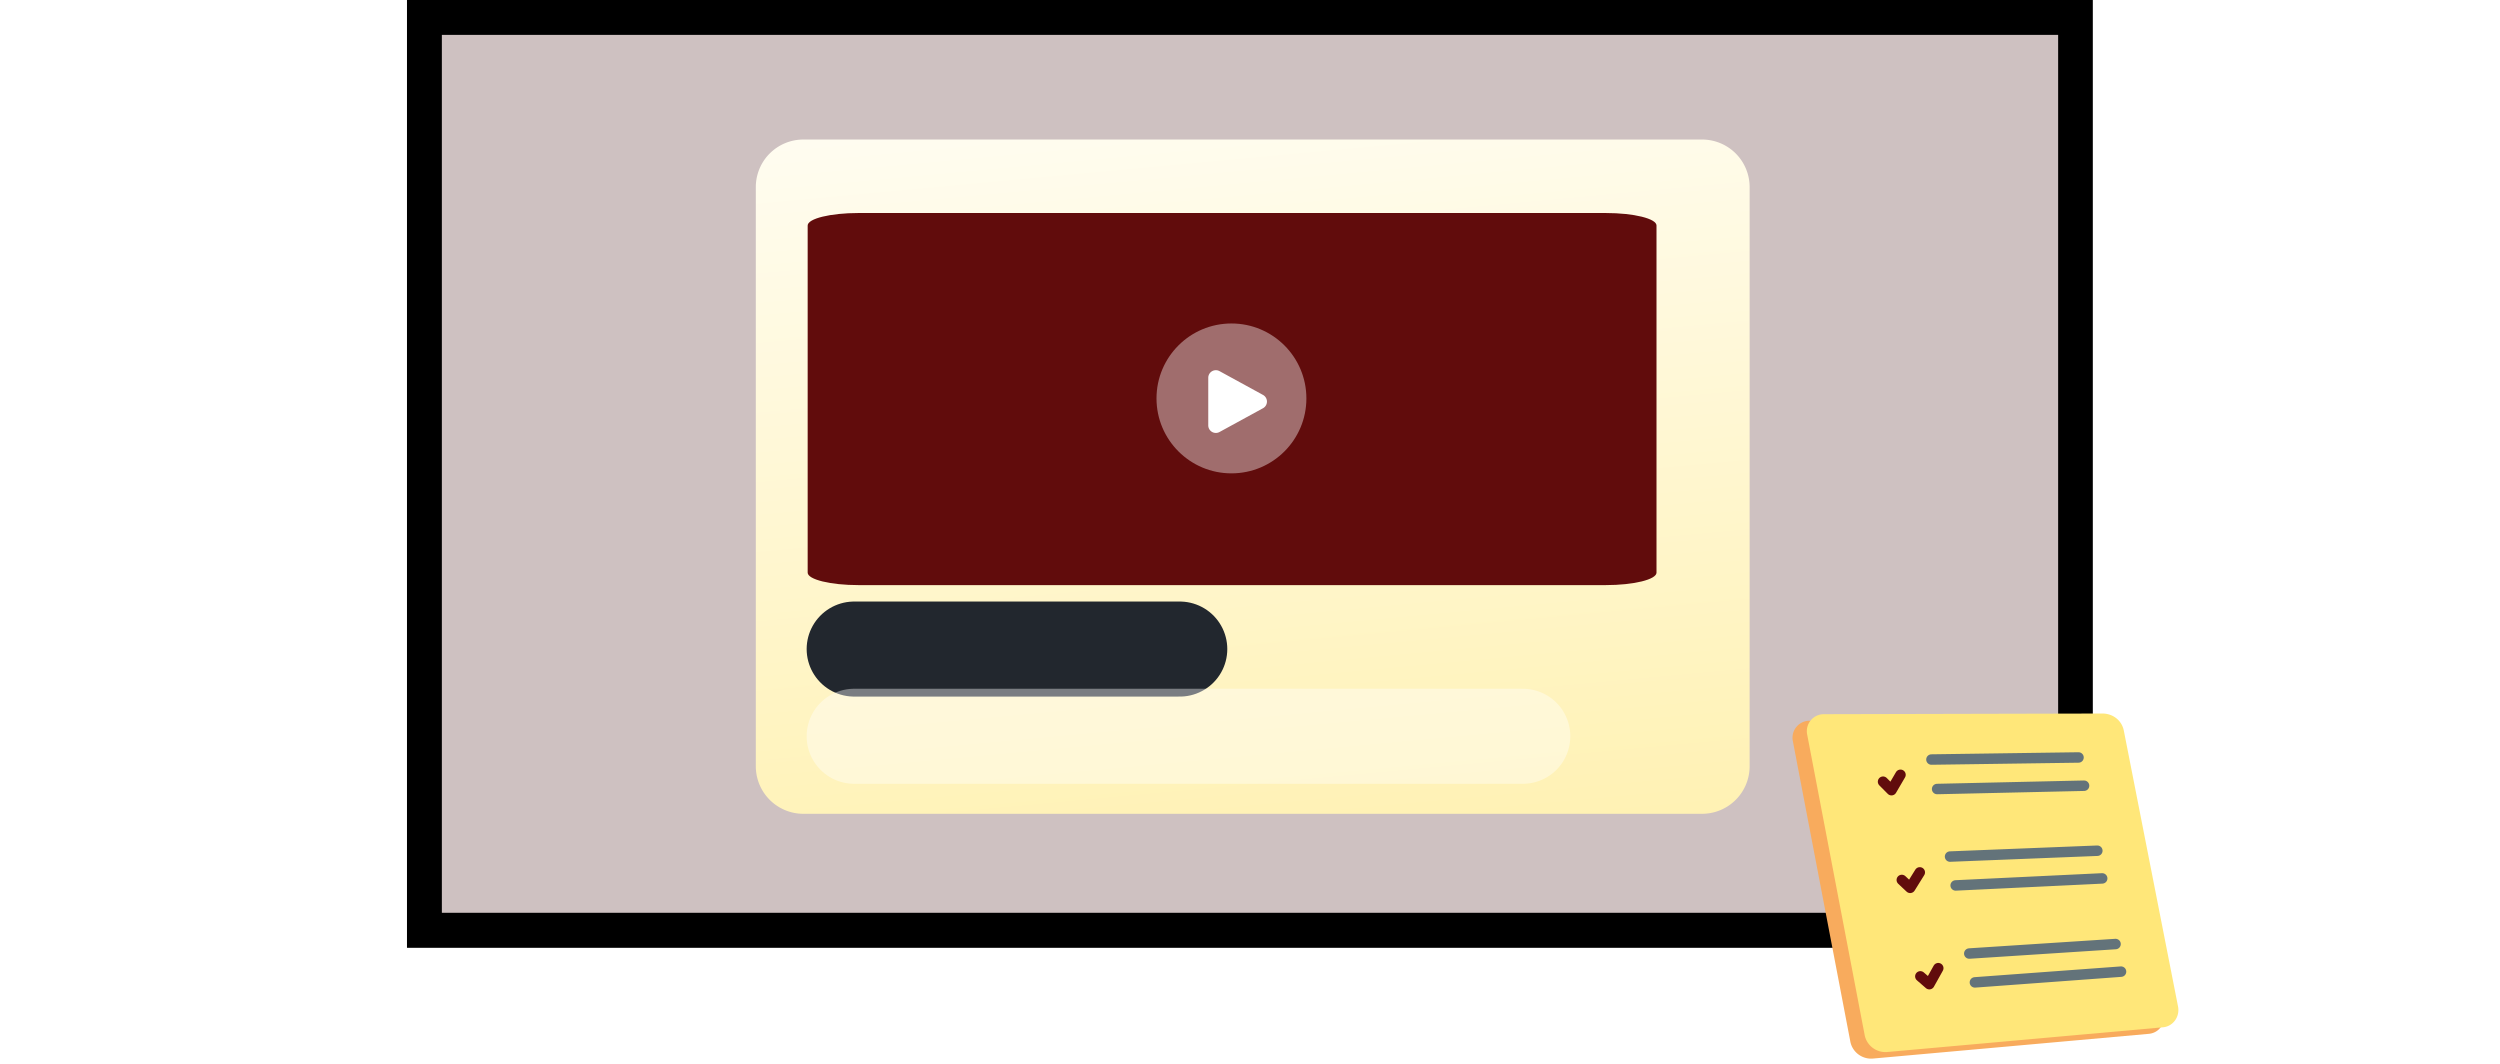 <svg xmlns="http://www.w3.org/2000/svg" fill="none" viewBox="0 0 430 183">
  <g class="TV-Guide 1" clip-path="url(#a)">
    <g class="TV">
      <g class="TV-Frame">
        <g class="Light" filter="url(#b)">
          <path fill="url(#c)" d="M238.877 151.177c0 8.291-10.698 15.012-23.895 15.012-13.196 0-23.894-6.721-23.894-15.012s10.698-15.012 23.894-15.012c13.197 0 23.895 6.721 23.895 15.012Z"/>
        </g>
        <path fill="#3C3737" stroke="#000" stroke-width="62.22" d="M101.11 31.093h227.745v100.821H101.11z" class="Frame"/>
      </g>
      <g class="TV-Content">
        <path fill="#CEC1C1" d="M76 157V6h278v151z" class="Rectangle 16"/>
        <g class="Frame 13">
          <path stroke="#5CA4E6" stroke-miterlimit="10" d="M243.642 38.04h2.683" class="Vector"/>
          <path fill="url(#d)" d="M292.758 24h-154.58A8.178 8.178 0 0 0 130 32.178v99.616a8.178 8.178 0 0 0 8.178 8.179h154.58a8.18 8.18 0 0 0 8.179-8.179V32.178A8.179 8.179 0 0 0 292.758 24Z" class="Vector"/>
          <path fill="#610C0C" d="M276.192 36.639H147.647c-4.82 0-8.728.961-8.728 2.147V98.49c0 1.186 3.908 2.148 8.728 2.148h128.545c4.82 0 8.727-.962 8.727-2.148V38.786c0-1.186-3.907-2.147-8.727-2.147Z" class="Vector"/>
          <path fill="#fff" d="M211.809 81.418c7.119 0 12.89-5.771 12.89-12.89 0-7.118-5.771-12.89-12.89-12.89-7.119 0-12.89 5.772-12.89 12.89 0 7.119 5.771 12.89 12.89 12.89Z" class="Vector" opacity=".4"/>
          <path fill="#fff" d="M207.821 64.98v8.18a1.3 1.3 0 0 0 .641 1.125 1.31 1.31 0 0 0 1.293.022l7.478-4.09a1.303 1.303 0 0 0 0-2.292l-7.478-4.092a1.308 1.308 0 0 0-1.934 1.147Z" class="Vector"/>
          <path stroke="#22272E" stroke-linecap="round" stroke-miterlimit="10" stroke-width="16.349" d="M146.919 111.639h56" class="Vector"/>
          <path stroke="#fff" stroke-linecap="round" stroke-miterlimit="10" stroke-width="16.349" d="M146.919 126.639h115" class="Vector" opacity=".4"/>
        </g>
        <g class="Group">
          <g class="Group">
            <path fill="#F8AB5D" d="m369.637 177.816-47.409 4.249c-1.919.207-3.678-1.113-3.991-3.019l-9.882-51.654a2.926 2.926 0 0 1 2.757-3.424l48.071-.116c1.834.018 3.369 1.254 3.671 3.054l9.316 47.402c.302 1.801-.828 3.324-2.533 3.508Z" class="Vector"/>
            <path fill="#FFE779" d="m372.101 176.688-47.409 4.25c-1.919.207-3.678-1.113-3.991-3.02l-9.882-51.653a2.925 2.925 0 0 1 2.757-3.424l48.071-.116c1.834.018 3.369 1.254 3.671 3.054l9.316 47.402c.302 1.8-.934 3.335-2.533 3.507Z" class="Vector"/>
            <g class="Group">
              <g class="Group">
                <path stroke="#63737A" stroke-linecap="round" stroke-linejoin="round" stroke-miterlimit="10" stroke-width="1.8" d="m332.207 130.641 25.297-.356m-24.32 5.427 25.274-.569" class="Vector"/>
              </g>
              <g class="Group">
                <path stroke="#63737A" stroke-linecap="round" stroke-linejoin="round" stroke-miterlimit="10" stroke-width="1.8" d="m335.408 147.331 25.334-1.007m-24.369 5.97 25.205-1.208" class="Vector"/>
              </g>
              <g class="Group">
                <path stroke="#63737A" stroke-linecap="round" stroke-linejoin="round" stroke-miterlimit="10" stroke-width="1.8" d="m338.715 164.009 25.159-1.634m-24.192 6.596 25.136-1.848" class="Vector"/>
              </g>
            </g>
          </g>
          <path stroke="#610C0C" stroke-linecap="round" stroke-linejoin="round" stroke-miterlimit="10" stroke-width="1.8" d="m323.885 134.451 1.451 1.461 1.547-2.647m.226 18.088 1.44 1.354 1.654-2.658m.096 17.885 1.546 1.343 1.536-2.753" class="Vector"/>
        </g>
      </g>
    </g>
  </g>
  <defs>
    <radialGradient id="c" cx="0" cy="0" r="1" class="c" gradientTransform="matrix(0 25.679 -40.872 0 214.982 136.165)" gradientUnits="userSpaceOnUse">
      <stop offset=".091" stop-color="#B8ECF7"/>
      <stop offset=".513" stop-color="#D1E6EC" stop-opacity=".62"/>
      <stop offset="1" stop-color="#20C8FD" stop-opacity=".01"/>
    </radialGradient>
    <linearGradient id="d" x1="195.68" x2="222.175" y1="-12.9" y2="271.834" class="d" gradientUnits="userSpaceOnUse">
      <stop stop-color="#fff"/>
      <stop offset="1" stop-color="#FFE779"/>
    </linearGradient>
    <clipPath id="a" class="a">
      <path fill="#fff" d="M0 0h430v183H0z"/>
    </clipPath>
    <filter id="b" width="669.986" height="652.221" x="-120.01" y="-39.295" class="b" color-interpolation-filters="sRGB" filterUnits="userSpaceOnUse">
      <feFlood flood-opacity="0" result="BackgroundImageFix"/>
      <feColorMatrix in="SourceAlpha" result="hardAlpha" values="0 0 0 0 0 0 0 0 0 0 0 0 0 0 0 0 0 0 127 0"/>
      <feOffset dy="135.639"/>
      <feGaussianBlur stdDeviation="155.549"/>
      <feColorMatrix values="0 0 0 0 0.446 0 0 0 0 0.826 0 0 0 0 0.937 0 0 0 1 0"/>
      <feBlend in2="BackgroundImageFix" result="effect1_dropShadow_438_1727"/>
      <feBlend in="SourceGraphic" in2="effect1_dropShadow_438_1727" result="shape"/>
    </filter>
  </defs>
</svg>
